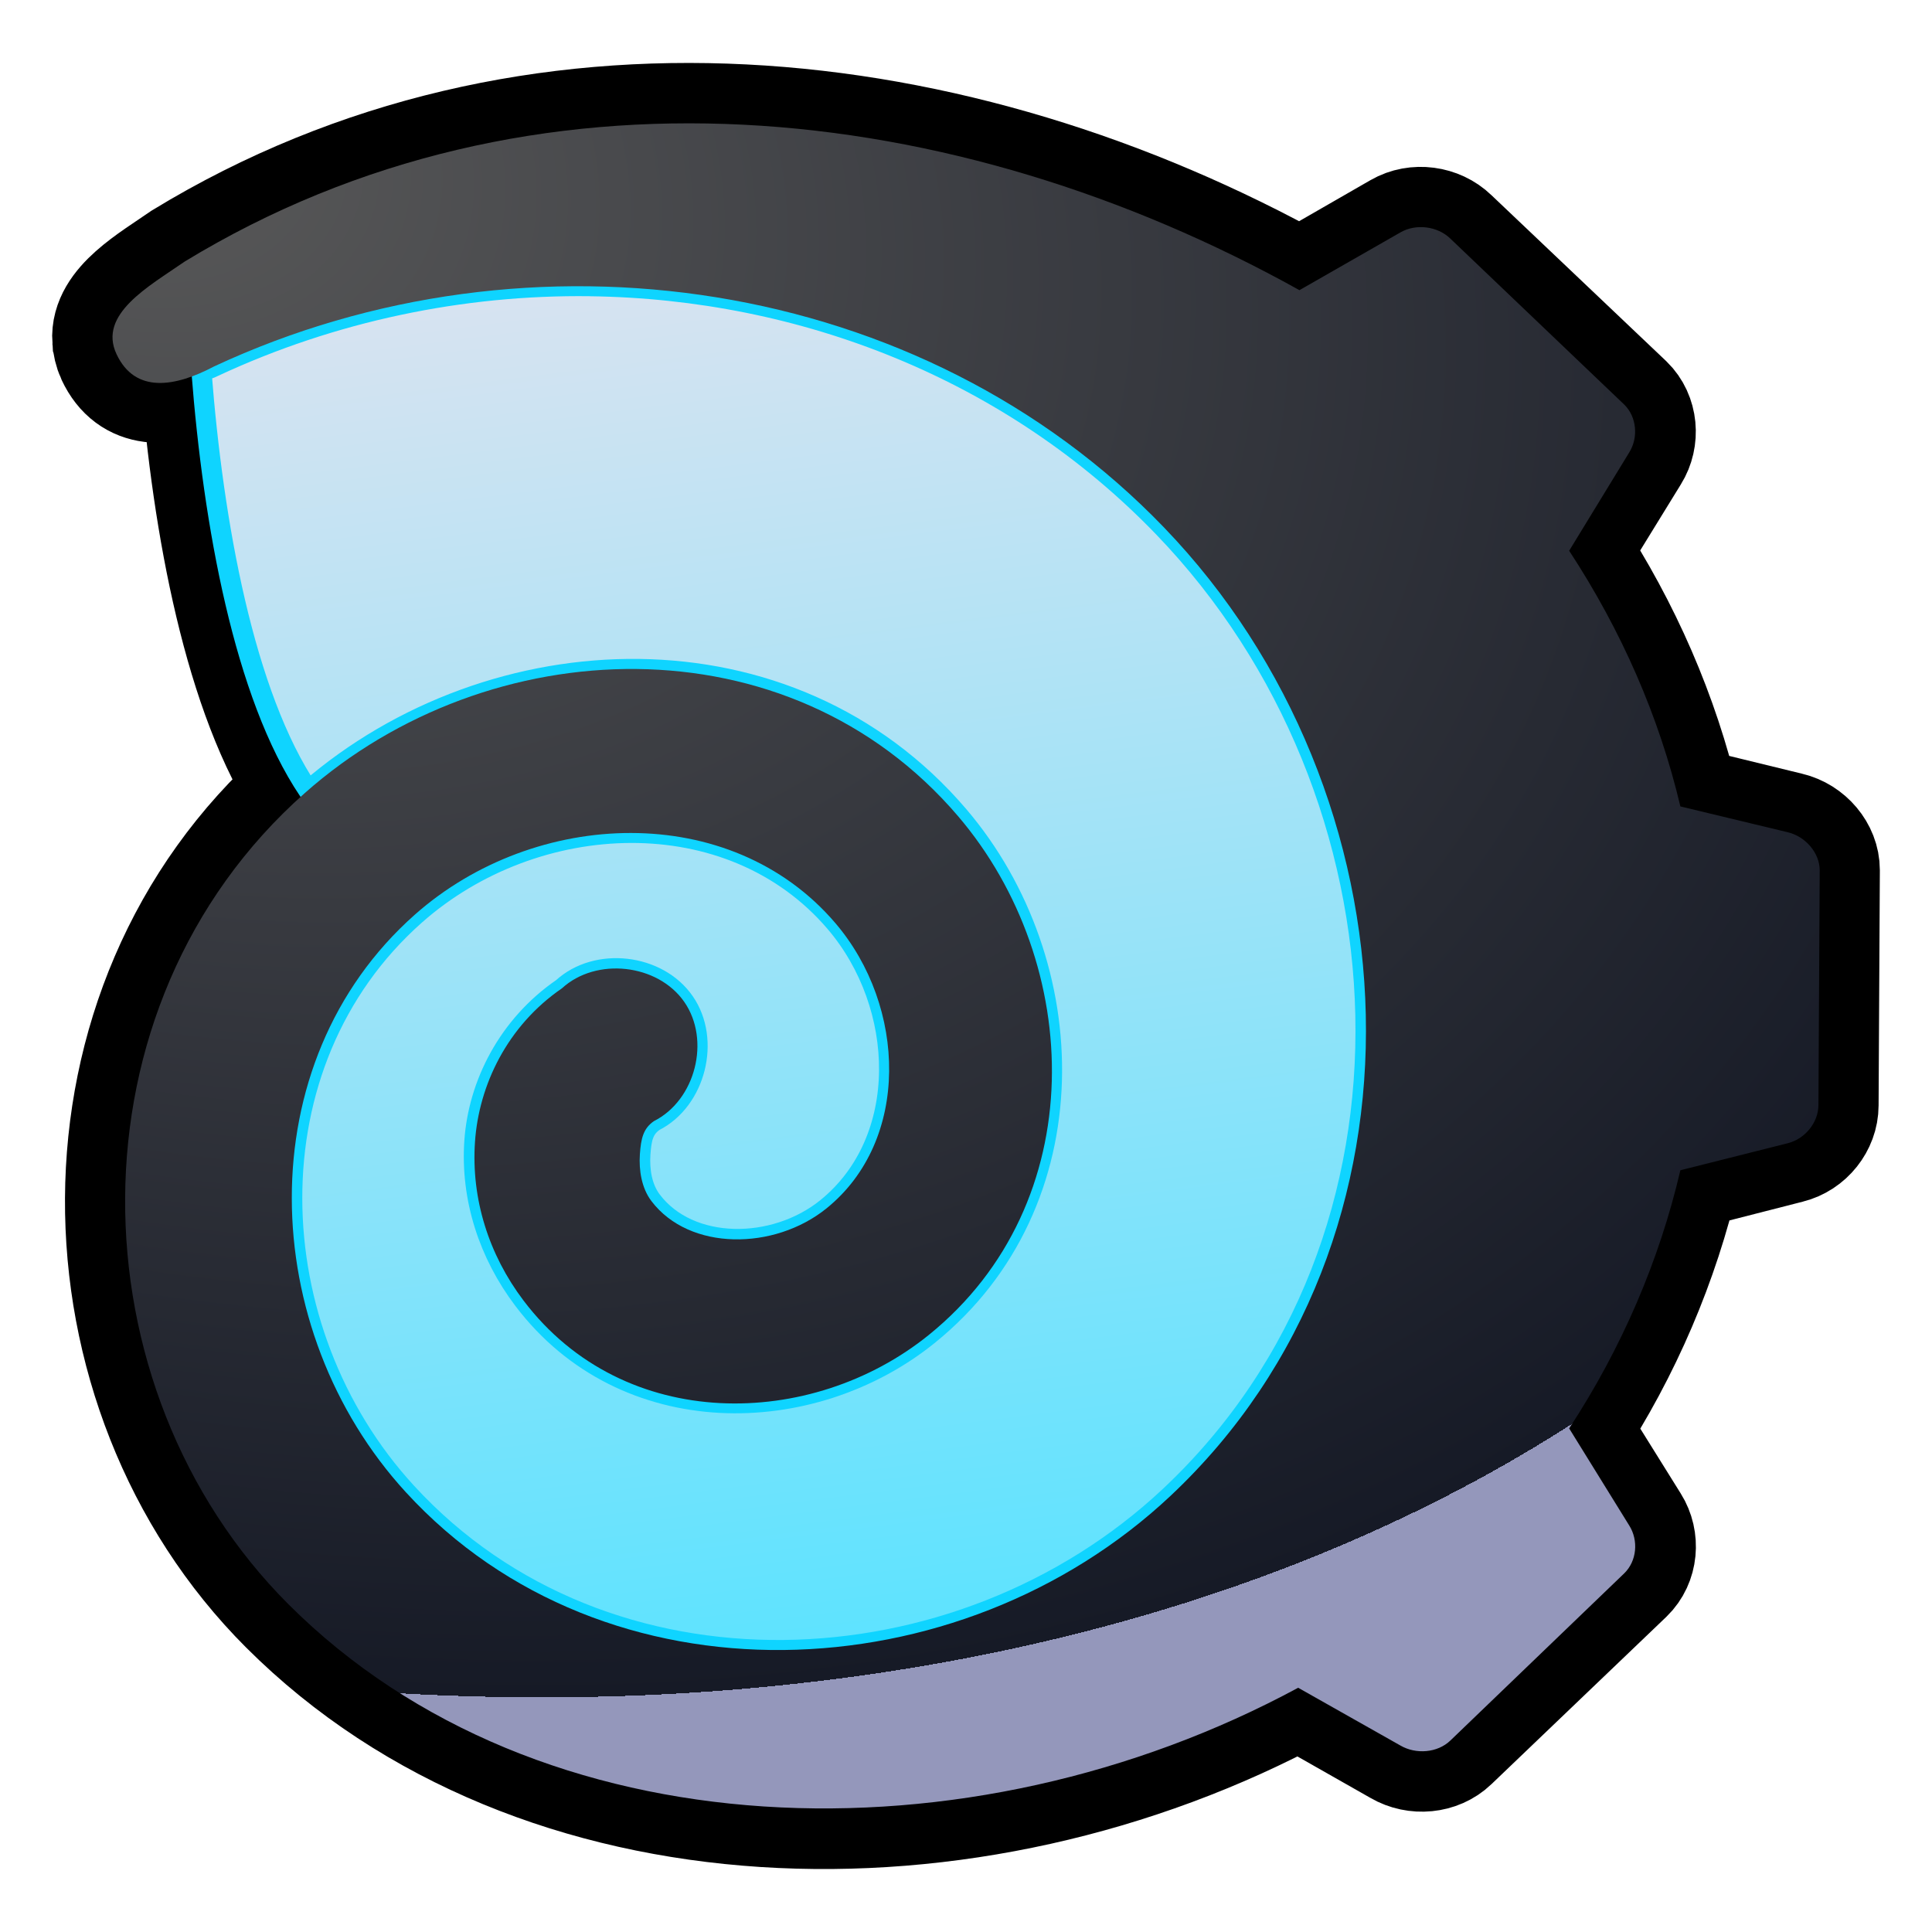 <?xml version="1.0" encoding="UTF-8" standalone="no"?>
<!-- Created with Inkscape (http://www.inkscape.org/) -->

<svg
   xmlns:a="http://ns.adobe.com/AdobeSVGViewerExtensions/3.0/"
   xmlns:dc="http://purl.org/dc/elements/1.1/"
   xmlns:cc="http://creativecommons.org/ns#"
   xmlns:rdf="http://www.w3.org/1999/02/22-rdf-syntax-ns#"
   xmlns:svg="http://www.w3.org/2000/svg"
   xmlns="http://www.w3.org/2000/svg"
   xmlns:xlink="http://www.w3.org/1999/xlink"
   version="1.0"
   width="48"
   height="48"
   viewBox="0 0 256 256"
   id="svg153"
   xml:space="preserve"
   style="display:inline;overflow:visible">
  <defs
   id="defs222"><linearGradient
     id="linearGradient3682"><stop
       id="stop3684"
       style="stop-color:#5be3ff;stop-opacity:1"
       offset="0" /><stop
       id="stop3686"
       style="stop-color:#dce3f0;stop-opacity:1"
       offset="1" /></linearGradient><radialGradient
     cx="-95.179"
     cy="452"
     r="84.68"
     fx="-95.179"
     fy="452"
     id="XMLID_4_"
     gradientUnits="userSpaceOnUse"
     gradientTransform="matrix(1.101,0,0,-1.043,241.215,627.925)">
      <stop
   id="stop184"
   style="stop-color:#5a5a5a;stop-opacity:1"
   offset="0" />
      
      <stop
   id="stop186"
   style="stop-color:#161a26;stop-opacity:1"
   offset="1" />
      <a:midPointStop
   offset="0"
   style="stop-color:#DDDDE8"
   id="midPointStop187" />
      <a:midPointStop
   offset="0.5"
   style="stop-color:#DDDDE8"
   id="midPointStop188" />
      <a:midPointStop
   offset="0.303"
   style="stop-color:#C6C9DB"
   id="midPointStop189" />
      <a:midPointStop
   offset="0.5"
   style="stop-color:#C6C9DB"
   id="midPointStop190" />
      <a:midPointStop
   offset="1"
   style="stop-color:#9497BB"
   id="midPointStop191" />
    </radialGradient><linearGradient
     x1="34.317"
     y1="113.299"
     x2="226.921"
     y2="88.786"
     id="linearGradient3712"
     xlink:href="#linearGradient3682"
     gradientUnits="userSpaceOnUse"
     gradientTransform="matrix(0,-0.188,0.188,0,-0.176,48.228)" /><radialGradient
     cx="110.856"
     cy="277.618"
     r="113.106"
     fx="110.856"
     fy="277.618"
     id="radialGradient3714"
     xlink:href="#XMLID_4_"
     gradientUnits="userSpaceOnUse"
     gradientTransform="matrix(-0.611,1.637,-2.271,-0.848,713.328,71.413)"
     spreadMethod="pad" /></defs>
  
  
  <path
   d=""
   id="path218"
   style="stroke:none" />
<g
   id="layer2"
   style="display:inline"><g
     transform="translate(-0.137,-1.078)"
     id="g3707"><path
       d="m 15.059,46.048 c 0.043,0.613 0.191,1.339 0.5,2 2.176,4.649 6.632,4.296 11.167,2.333 1.554,20.156 5.822,42.874 14.333,55.5 -0.152,0.132 -0.35,0.2 -0.5,0.333 -32.024,28.352 -30.748,78.919 -2.167,107.5 33.185,33.185 90.261,34.531 133.833,11 l 13.5,7.667 c 2.053,1.198 4.799,0.963 6.5,-0.667 l 23.167,-22.167 c 1.695,-1.636 1.912,-4.359 0.667,-6.333 l -8,-12.833 c 6.983,-10.665 11.878,-22.217 14.667,-34.167 l 14.333,-3.667 c 2.303,-0.572 3.996,-2.713 4,-5 l 0.167,-31.167 c 0.003,-2.313 -1.83,-4.449 -4.167,-5 l -14.333,-3.5 C 219.924,96.006 214.995,84.638 208.059,74.048 l 8,-13 c 1.23,-1.968 1.013,-4.702 -0.667,-6.333 l -23.167,-22 c -1.693,-1.639 -4.441,-2.023 -6.5,-0.833 l -13.333,7.667 C 126.797,14.181 70.609,7.678 24.559,35.714 c -4.172,2.888 -9.8,6.043 -9.5,10.333 z"
       id="path3692"
       style="font-size:medium;font-style:normal;font-variant:normal;font-weight:normal;font-stretch:normal;text-indent:0;text-align:start;text-decoration:none;line-height:normal;letter-spacing:normal;word-spacing:normal;text-transform:none;direction:ltr;block-progression:tb;writing-mode:lr-tb;text-anchor:start;color:#000000;fill:none;stroke:#000000;stroke-width:16;stroke-linecap:butt;stroke-linejoin:miter;stroke-miterlimit:4;stroke-opacity:1;stroke-dasharray:none;stroke-dashoffset:0;marker:none;visibility:visible;display:inline;overflow:visible;enable-background:accumulate;font-family:Bitstream Vera Sans;-inkscape-font-specification:Bitstream Vera Sans" /><path
       d="m 14.688,7.312 c -3.177,-0.041 -6.402,0.628 -9.344,2 -0.104,0.055 -0.209,0.079 -0.312,0.125 0.291,3.778 1.062,8.038 2.656,10.406 4.567,-3.967 11.961,-4.291 16.156,0.625 3.12,3.656 3.307,9.628 -0.75,12.906 C 20.188,35.723 15.533,35.804 13.031,32.5 12.167,31.359 11.717,29.975 11.812,28.562 11.908,27.15 12.644,25.681 14,24.75 c 0.85,-0.781 2.374,-0.605 3.031,0.344 0.658,0.949 0.282,2.449 -0.75,2.969 -0.264,0.181 -0.317,0.419 -0.344,0.812 -0.027,0.394 0.037,0.834 0.281,1.156 0.946,1.249 3.05,1.233 4.344,0.188 2.089,-1.688 1.983,-5.026 0.219,-7.094 -2.603,-3.05 -7.453,-2.83 -10.438,-0.188 -4.158,3.682 -3.92,10.309 -0.219,14.344 4.952,5.398 13.721,5.02 18.969,0.094 6.808,-6.391 6.196,-17.466 -0.156,-24.062 -3.761,-3.906 -8.954,-5.931 -14.25,-6 z"
       transform="scale(5.333,5.333)"
       id="path3623"
       style="fill:url(#linearGradient3712);fill-opacity:1;fill-rule:evenodd;stroke:#0fd4ff;stroke-width:0.5;stroke-linejoin:round;stroke-miterlimit:4;stroke-opacity:1;stroke-dasharray:none;display:inline;overflow:visible" /><path
       d="m 241.257,116.404 -0.169,31.109 c -0.004,2.287 -1.762,4.477 -4.065,5.049 l -14.228,3.583 c -2.788,11.95 -7.753,23.538 -14.736,34.203 l 7.961,12.867 c 1.246,1.974 1.017,4.716 -0.677,6.352 l -23.035,22.151 c -1.701,1.629 -4.553,1.849 -6.606,0.651 l -13.55,-7.655 C 128.579,248.246 71.529,246.824 38.344,213.639 9.763,185.058 8.521,134.495 40.546,106.143 c 24.318,-21.529 64.039,-23.285 86.551,3.095 16.641,19.499 17.741,51.25 -3.896,68.733 -15.498,12.523 -40.347,13.06 -53.692,-4.56 -4.607,-6.083 -6.946,-13.475 -6.436,-21.011 0.51,-7.536 4.286,-15.396 11.518,-20.359 4.535,-4.167 12.713,-3.259 16.221,1.801 3.508,5.06 1.478,13.02 -4.025,15.79 -1.409,0.967 -1.721,2.298 -1.863,4.398 -0.142,2.099 0.222,4.469 1.524,6.189 5.044,6.66 16.304,6.553 23.205,0.977 11.141,-9.002 10.596,-26.761 1.186,-37.787 -13.881,-16.266 -39.807,-15.233 -55.725,-1.14 -22.178,19.635 -20.926,55.032 -1.186,76.551 26.411,28.79 73.301,26.761 101.287,0.489 C 191.522,165.22 188.247,106.144 154.367,70.962 122.269,37.631 70.356,30.116 28.52,49.625 c -5.165,2.729 -10.472,3.657 -12.946,-1.629 -2.474,-5.286 4.277,-8.966 9.045,-12.267 C 70.669,7.693 126.725,14.161 172.321,39.527 l 13.381,-7.655 c 2.059,-1.19 4.912,-0.825 6.606,0.814 l 23.035,21.988 c 1.68,1.632 1.907,4.384 0.677,6.352 l -7.961,13.03 c 6.936,10.59 11.934,22.002 14.736,33.878 l 14.228,3.42 c 2.337,0.551 4.238,2.736 4.234,5.049 z"
       id="path2432"
       style="font-size:medium;font-style:normal;font-variant:normal;font-weight:normal;font-stretch:normal;text-indent:0;text-align:start;text-decoration:none;line-height:normal;letter-spacing:normal;word-spacing:normal;text-transform:none;direction:ltr;block-progression:tb;writing-mode:lr-tb;text-anchor:start;color:#000000;fill:url(#radialGradient3714);fill-opacity:1;fill-rule:evenodd;stroke:none;stroke-width:2.667;marker:none;visibility:visible;display:inline;overflow:visible;enable-background:accumulate;font-family:Bitstream Vera Sans;-inkscape-font-specification:Bitstream Vera Sans" /></g></g></svg>
